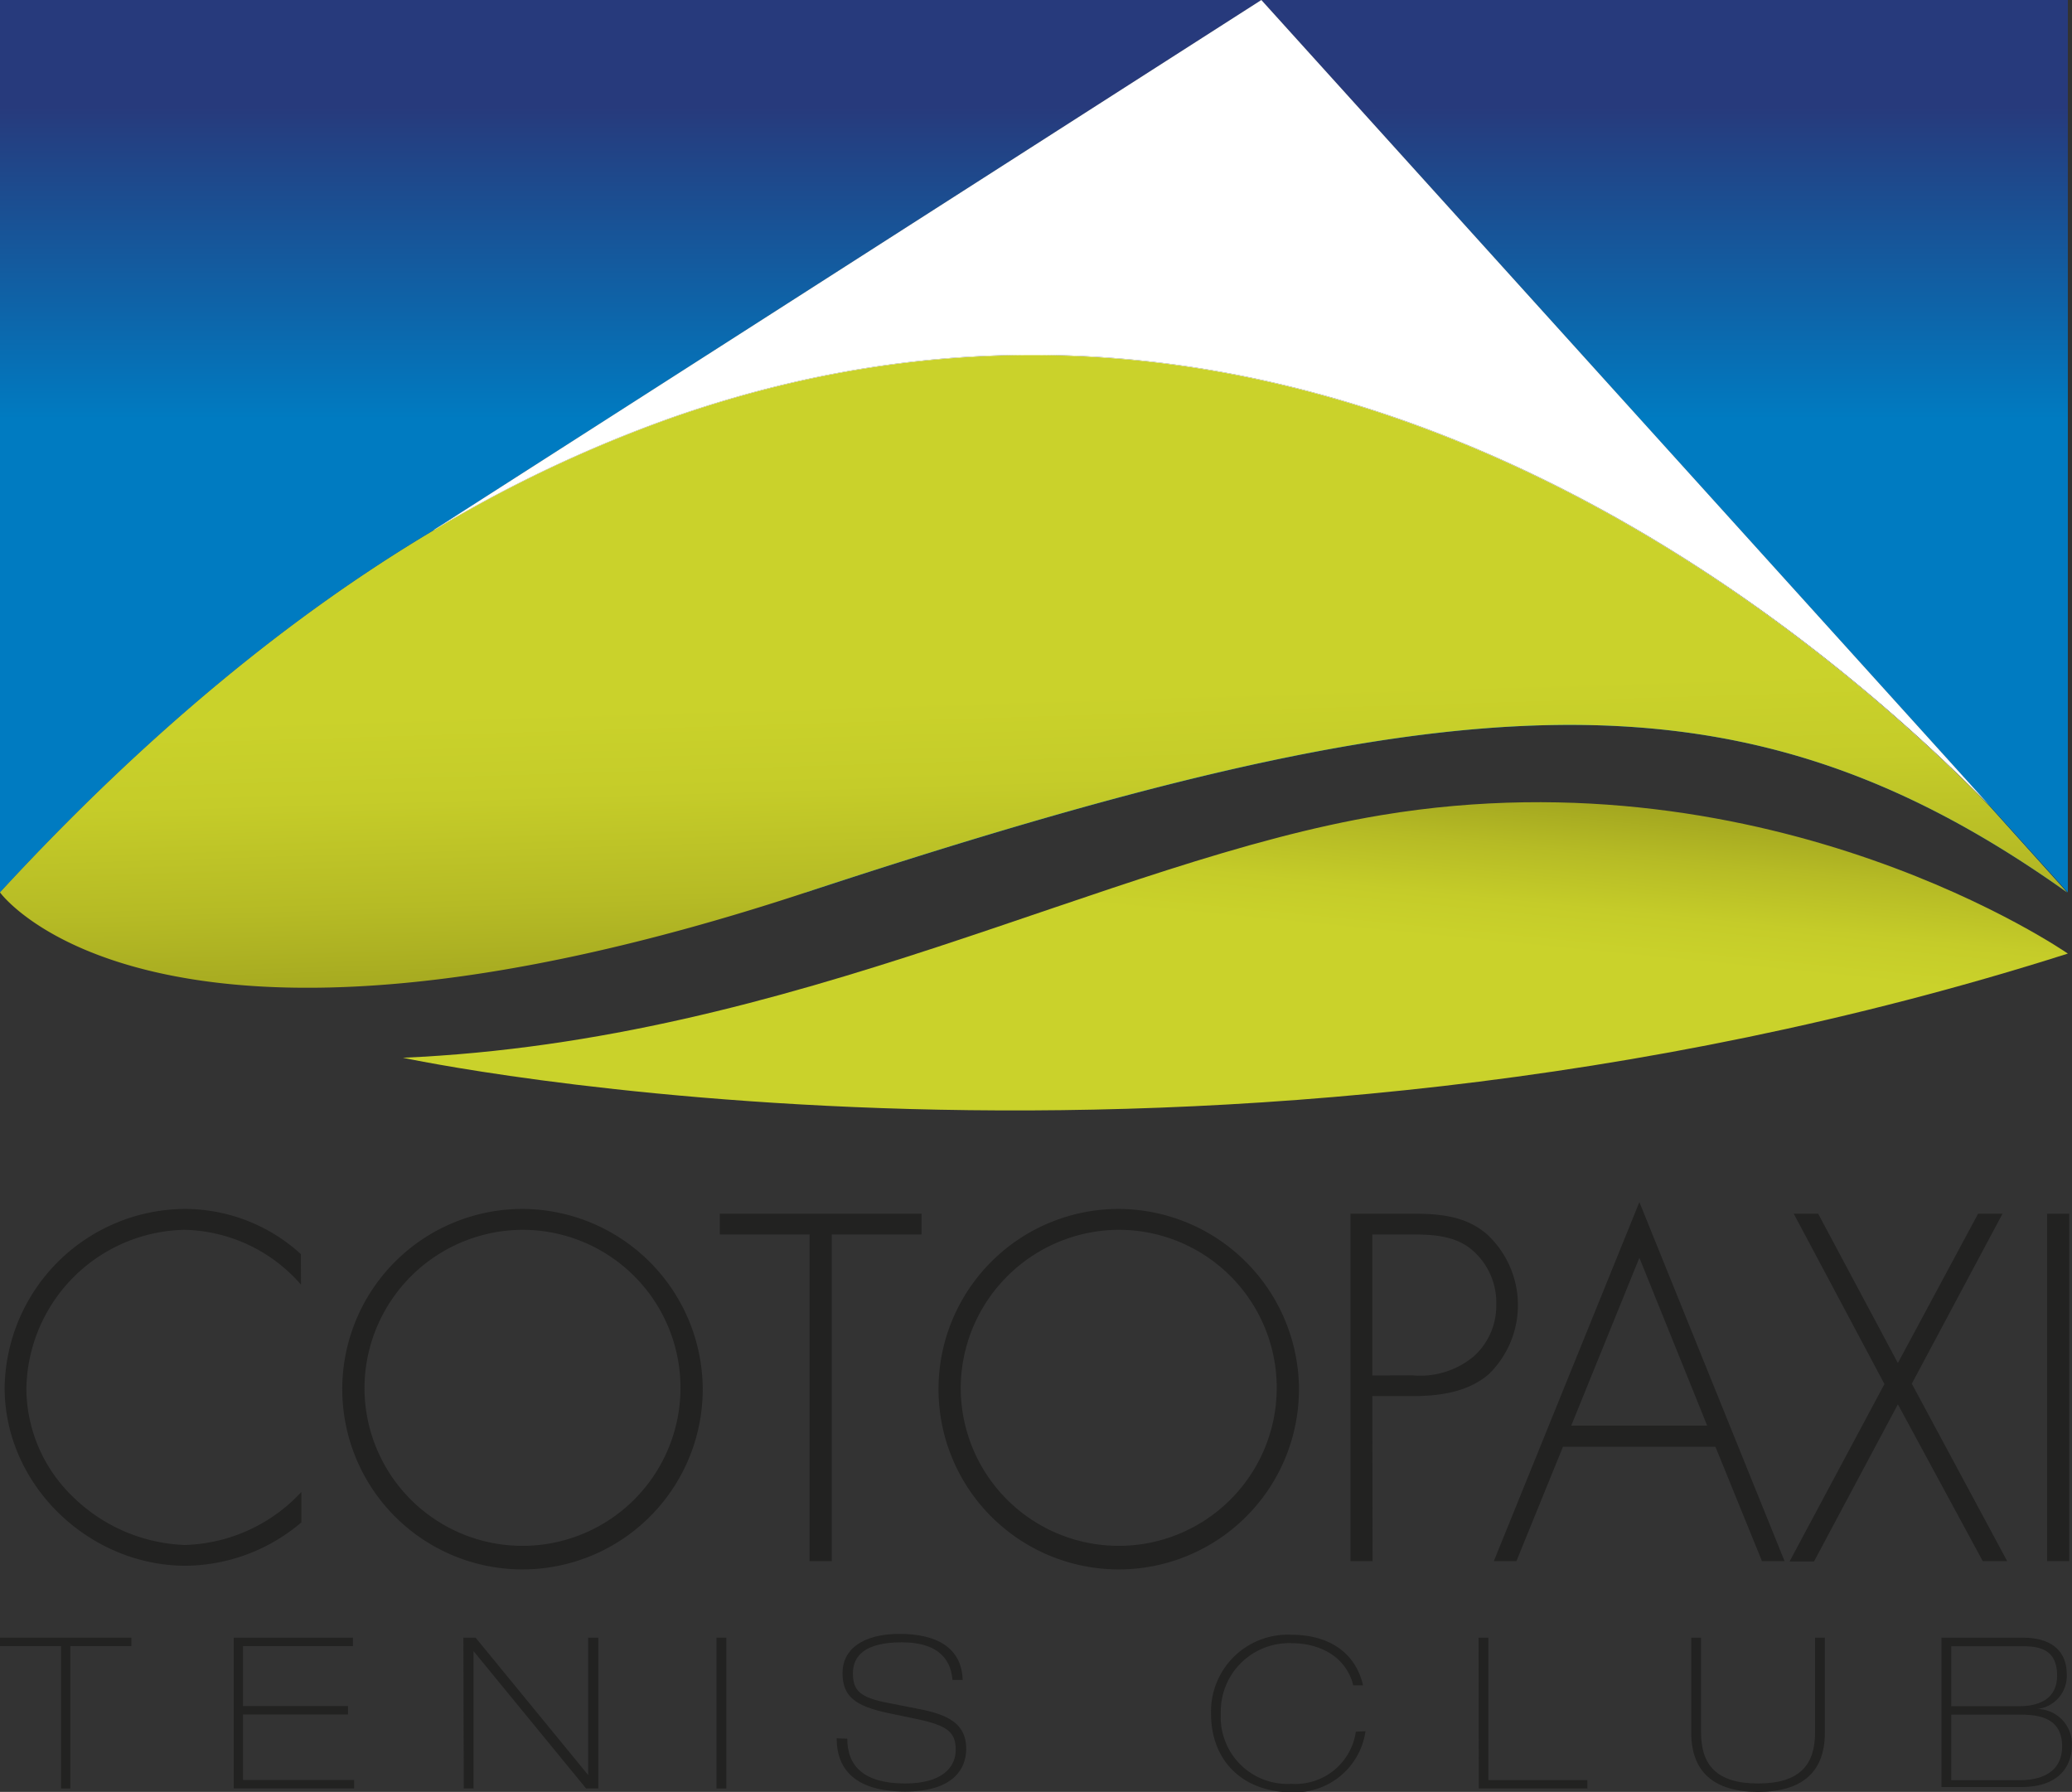 <svg xmlns="http://www.w3.org/2000/svg" xmlns:xlink="http://www.w3.org/1999/xlink" viewBox="0 0 169.69 146.74"><rect x="0" y="0" width="169.69" height="146.74" fill="#333333" stroke="none"/><defs><linearGradient id="linear-gradient" x1="51.65" y1="73.08" x2="51.65" gradientUnits="userSpaceOnUse"><stop offset="0.53" stop-color="#007bc1"/><stop offset="0.88" stop-color="#273a7c"/></linearGradient><linearGradient id="linear-gradient-2" x1="136.32" y1="73.08" x2="136.32" y2="0" xlink:href="#linear-gradient"/><linearGradient id="linear-gradient-3" x1="84.68" y1="73.08" x2="84.68" gradientUnits="userSpaceOnUse"><stop offset="0.53" stop-color="#007bc1"/><stop offset="0.88" stop-color="#27509b"/></linearGradient><linearGradient id="linear-gradient-4" x1="85.14" y1="88.23" x2="83.37" y2="30.33" gradientUnits="userSpaceOnUse"><stop offset="0" stop-color="#8e8f19"/><stop offset="0.09" stop-color="#9da01e"/><stop offset="0.27" stop-color="#b6bb25"/><stop offset="0.42" stop-color="#c5cc29"/><stop offset="0.54" stop-color="#cad22b"/></linearGradient><linearGradient id="linear-gradient-5" x1="103.46" y1="58.98" x2="100.49" y2="89.27" xlink:href="#linear-gradient-4"/></defs><title>cotopaxi-logo_1</title><g id="Capa_2" data-name="Capa 2"><g id="Layer_1" data-name="Layer 1"><path d="M24.65,105.2a13,13,0,0,0-9.55-4.49A13.22,13.22,0,0,0,2.16,113.8,12.38,12.38,0,0,0,6,122.6a13.81,13.81,0,0,0,9.13,3.92,13.53,13.53,0,0,0,9.55-4.34v2.49a14.8,14.8,0,0,1-9.47,3.55c-7.92,0-14.83-6.6-14.83-14.57A14.85,14.85,0,0,1,15.21,99a14.12,14.12,0,0,1,9.43,3.7Z" style="fill:#222221"/><path d="M57.55,113.62A14.76,14.76,0,1,1,42.8,99,14.82,14.82,0,0,1,57.55,113.62Zm-27.7,0A12.94,12.94,0,1,0,42.8,100.71,13,13,0,0,0,29.85,113.62Z" style="fill:#222221"/><path d="M68.12,127.84H66.3V101.09H58.95v-1.7H75.47v1.7H68.12Z" style="fill:#222221"/><path d="M106.38,113.62A14.76,14.76,0,1,1,91.62,99,14.82,14.82,0,0,1,106.38,113.62Zm-27.7,0a12.94,12.94,0,1,0,12.94-12.91A13,13,0,0,0,78.68,113.62Z" style="fill:#222221"/><path d="M112.41,127.84H110.6V99.39h5c2.23,0,4.38.15,6.15,1.66a7.9,7.9,0,0,1,.19,11.47c-1.74,1.51-4.11,1.81-6.34,1.81h-3.21Zm3.28-15.21a6.86,6.86,0,0,0,5-1.55,5.58,5.58,0,0,0,1.85-4.26,5.67,5.67,0,0,0-2.15-4.6c-1.43-1.09-3.25-1.13-5-1.13h-3v11.55Z" style="fill:#222221"/><path d="M128,118.48l-3.81,9.36h-1.85l11.92-29.4,11.89,29.4H144.3l-3.81-9.36ZM134.26,103l-5.58,13.74h11.13Z" style="fill:#222221"/><path d="M146.9,99.39h2l6.53,12.23L162,99.39h2l-7.43,13.92,7.81,14.53h-2L155.43,115l-6.87,12.87h-2l7.77-14.53Z" style="fill:#222221"/><path d="M169.46,127.84h-1.81V99.39h1.81Z" style="fill:#222221"/><path d="M0,134.11H10.76v.69h-5v11.66H5V134.8H0Z" style="fill:#222221"/><path d="M19.14,134.11H28.9v.69h-9v4.91h8.6v.69h-8.6v5.36H29v.69H19.14Z" style="fill:#222221"/><path d="M37.95,134.11h1l9.22,11.25h0V134.11H49v12.35H48l-9.22-11.25h0v11.25h-.8Z" style="fill:#222221"/><path d="M58.68,134.11h.8v12.35h-.8Z" style="fill:#222221"/><path d="M69.39,142.38c0,2.3,1.42,3.67,4.74,3.67,3,0,4.14-1.3,4.14-2.75s-.66-2-3.25-2.54l-2.3-.48C70,139.7,69,138.9,69,137s1.61-3.2,4.67-3.2,5.09,1.14,5.17,3.77H78c-.1-1.42-.9-3.08-4.15-3.08-3,0-4,1.11-4,2.53s.57,2,2.92,2.44l2.54.5c2.47.48,3.82,1.28,3.82,3.25,0,1.68-1.11,3.5-5,3.5-4,0-5.61-1.75-5.61-4.36Z" style="fill:#222221"/><path d="M111.83,141.77a5.84,5.84,0,0,1-6.07,5c-3.75,0-6.58-2.37-6.58-6.45a6.29,6.29,0,0,1,6.58-6.45c3,0,5.24,1.4,5.87,4.15h-.8c-.59-2.37-2.75-3.46-5.07-3.46a5.6,5.6,0,0,0-5.78,5.76,5.47,5.47,0,0,0,5.78,5.76,5,5,0,0,0,5.28-4.27Z" style="fill:#222221"/><path d="M121.09,134.11h.8v11.66H130v.69h-8.89Z" style="fill:#222221"/><path d="M138.51,134.11h.8v7.75c0,2.65,1.25,4.19,4.67,4.19s4.67-1.54,4.67-4.19v-7.75h.8v7.79c0,3.18-1.83,4.84-5.47,4.84s-5.47-1.66-5.47-4.84Z" style="fill:#222221"/><path d="M159,134.11h6.66c2.37,0,3.6,1.11,3.6,3a2.72,2.72,0,0,1-2.42,2.84v0a2.87,2.87,0,0,1,2.84,3c0,1.33-.73,3.39-4.14,3.39H159Zm.8,5.61h5.5c.64,0,3.17,0,3.17-2.51s-2-2.4-3.29-2.4h-5.38Zm0,6.06h5.57c.62,0,3.51,0,3.51-2.77,0-2.6-2.35-2.6-3.72-2.6h-5.36Z" style="fill:#222221"/><path d="M35.49,43.43h0L103.3,0H0V73.08H0C12.12,59.94,24,50.29,35.49,43.43Z" style="fill:url(#linear-gradient)"/><polygon points="103.3 0 162.92 65.96 169.35 73.08 169.35 0 103.3 0" style="fill:url(#linear-gradient-2)"/><polygon points="103.3 0 103.3 0 103.3 0 103.3 0" style="fill:#fff"/><path d="M35.49,43.43a108,108,0,0,1,19.45-9.21c51.53-18.16,92.69,16.17,108,31.75L103.3,0h0L35.48,43.43Z" style="fill:#fff"/><path d="M35.49,43.43C24,50.29,12.12,59.94,0,73.08h66c53.4-17.57,76.59-19,103.29,0L162.92,66C147.62,50.39,87,25.27,35.49,43.43Z" style="fill:url(#linear-gradient-3)"/><path d="M54.93,34.22a108,108,0,0,0-19.45,9.21C87,25.27,147.62,50.39,162.92,66,147.62,50.39,106.46,16.05,54.93,34.22Z" style="fill:#fff"/><path d="M162.92,66c-15.29-15.58-56.45-49.91-108-31.75a108,108,0,0,0-19.45,9.21C24,50.29,12.12,59.94,0,73.08c0,0,12.65,17.57,66,0s76.59-19,103.29,0Z" style="fill:url(#linear-gradient-4)"/><path d="M169.35,78.09s-24-16.69-56.21-11.34C90.55,70.5,65.32,85.21,33,86.62,33,86.62,98.38,100.66,169.35,78.09Z" style="fill:url(#linear-gradient-5)"/></g></g></svg>